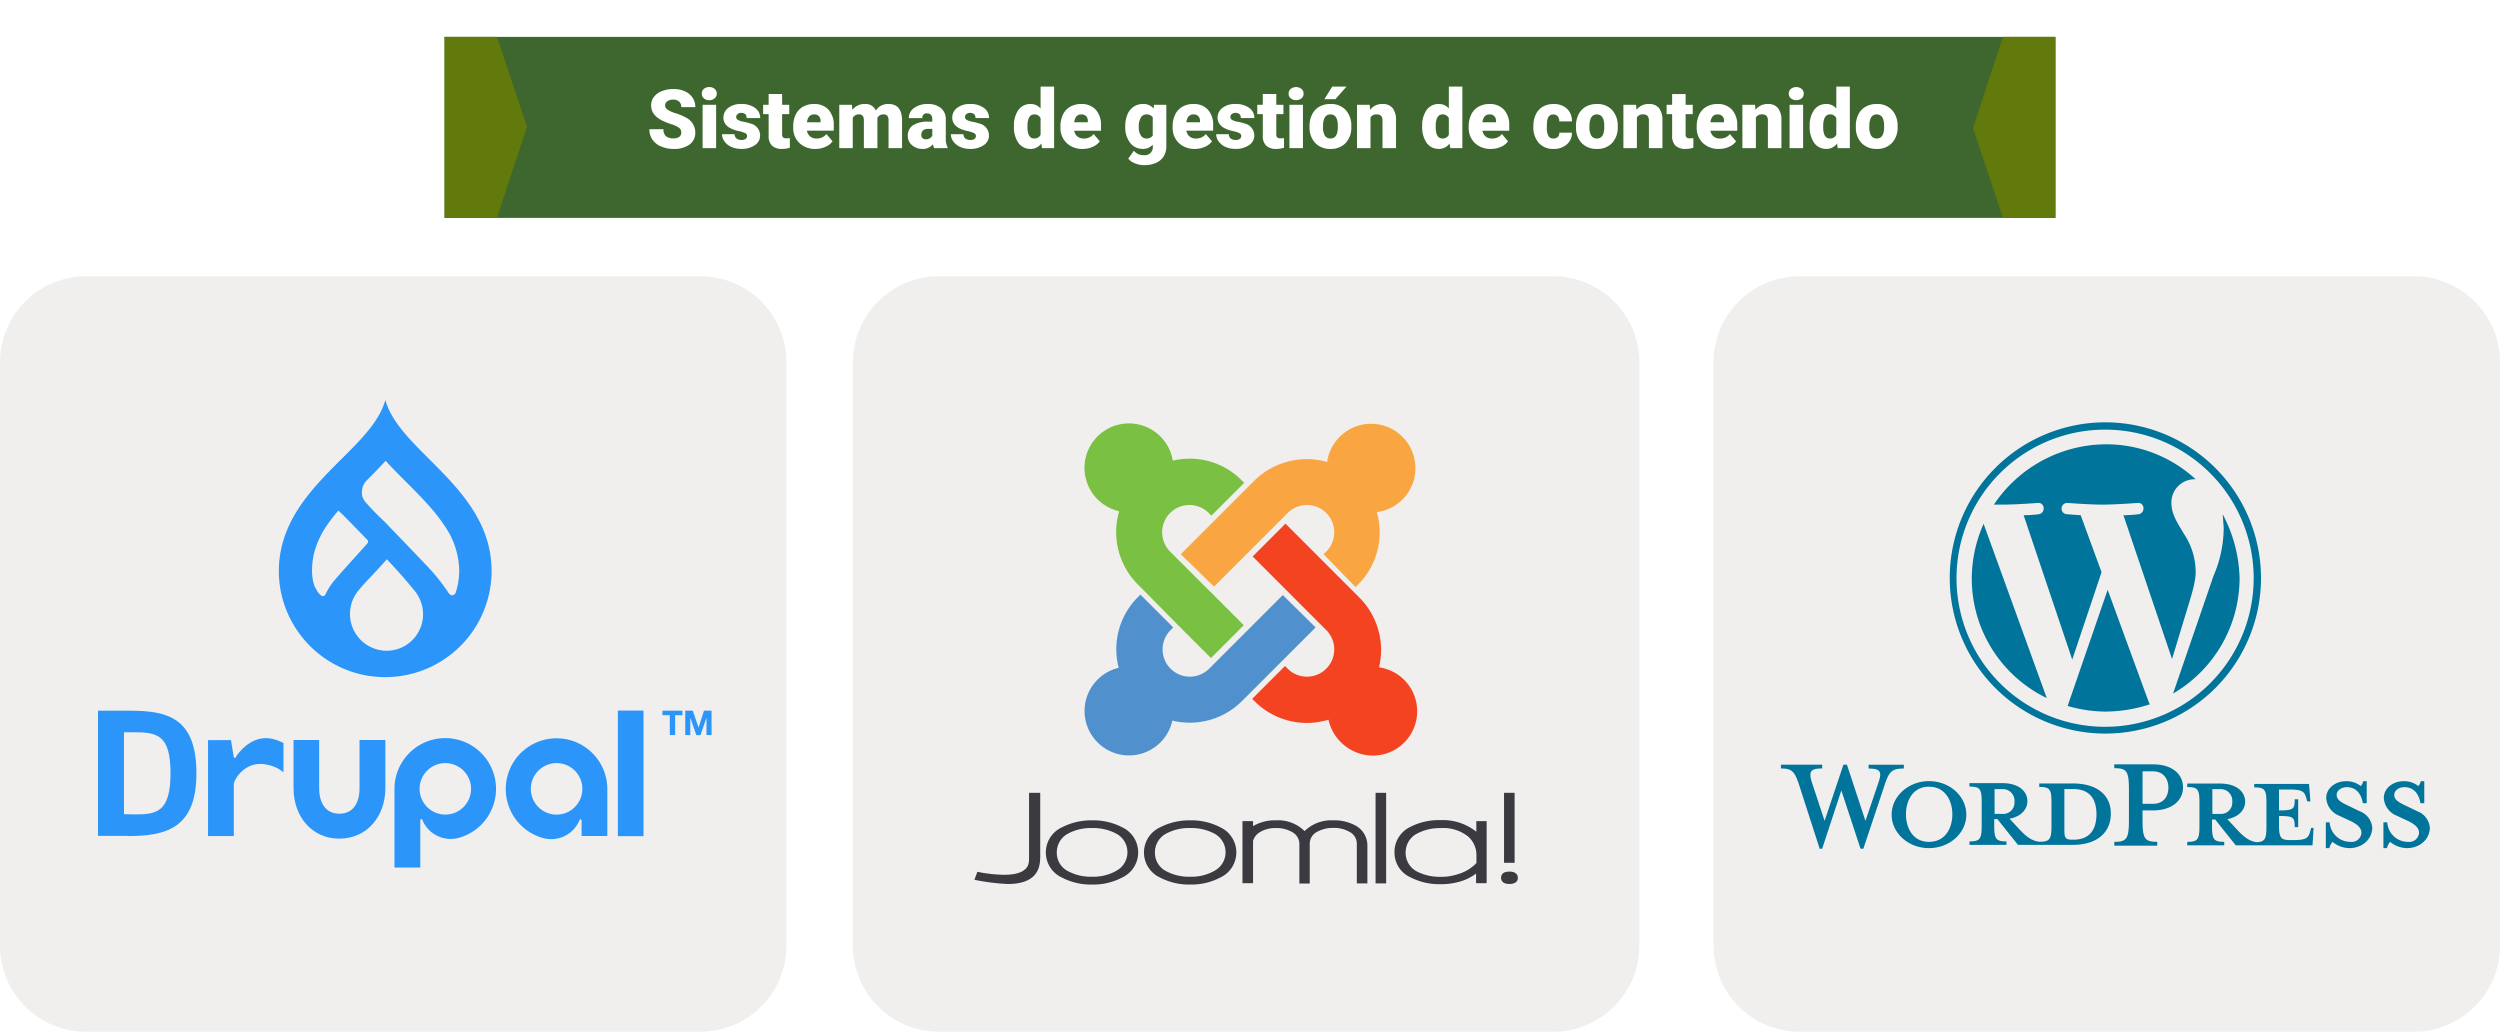 <svg xmlns="http://www.w3.org/2000/svg" xmlns:xlink="http://www.w3.org/1999/xlink" width="610" height="251.74" viewBox="0 0 610 251.74">
  <defs>
    <clipPath id="clip-path">
      <rect id="Rectángulo_276336" data-name="Rectángulo 276336" width="191.894" height="184.332" rx="21" fill="#138af8" opacity="0.25"/>
    </clipPath>
    <filter id="Trazado_484803" x="99.476" y="0" width="411.048" height="62.162" filterUnits="userSpaceOnUse">
      <feOffset dy="3" input="SourceAlpha"/>
      <feGaussianBlur stdDeviation="3" result="blur"/>
      <feFlood flood-opacity="0.161"/>
      <feComposite operator="in" in2="blur"/>
      <feComposite in="SourceGraphic"/>
    </filter>
    <filter id="Trazado_199066" x="99.476" y="0" width="38.103" height="62.162" filterUnits="userSpaceOnUse">
      <feOffset dy="3" input="SourceAlpha"/>
      <feGaussianBlur stdDeviation="3" result="blur-2"/>
      <feFlood flood-opacity="0.161"/>
      <feComposite operator="in" in2="blur-2"/>
      <feComposite in="SourceGraphic"/>
    </filter>
    <filter id="Trazado_199067" x="472.421" y="0" width="38.103" height="62.162" filterUnits="userSpaceOnUse">
      <feOffset dy="3" input="SourceAlpha"/>
      <feGaussianBlur stdDeviation="3" result="blur-3"/>
      <feFlood flood-opacity="0.161"/>
      <feComposite operator="in" in2="blur-3"/>
      <feComposite in="SourceGraphic"/>
    </filter>
  </defs>
  <g id="Grupo_1034304" data-name="Grupo 1034304" transform="translate(-180 -3514.548)">
    <path id="Trazado_634257" data-name="Trazado 634257" d="M21,0H170.894a21,21,0,0,1,21,21V163.332a21,21,0,0,1-21,21H21a21,21,0,0,1-21-21V21A21,21,0,0,1,21,0Z" transform="translate(180 3581.955)" fill="#f1efee"/>
    <path id="Trazado_634258" data-name="Trazado 634258" d="M21,0H170.894a21,21,0,0,1,21,21V163.332a21,21,0,0,1-21,21H21a21,21,0,0,1-21-21V21A21,21,0,0,1,21,0Z" transform="translate(388.106 3581.955)" fill="#f1efee"/>
    <path id="Trazado_634259" data-name="Trazado 634259" d="M21,0H170.894a21,21,0,0,1,21,21V163.332a21,21,0,0,1-21,21H21a21,21,0,0,1-21-21V21A21,21,0,0,1,21,0Z" transform="translate(598.105 3581.955)" fill="#f1efee"/>
    <g id="Livello_1" data-name="Livello 1" transform="translate(203.914 3612.11)">
      <path id="Trazado_628285" data-name="Trazado 628285" d="M84.959,14.447C80.189,9.677,75.63,5.126,74.277,0c-1.362,5.126-5.912,9.677-10.719,14.447C56.394,21.6,48.28,29.716,48.28,41.86a25.961,25.961,0,0,0,51.921,0C100.238,29.716,92.123,21.6,84.959,14.447ZM61.667,44.255a17.188,17.188,0,0,0-2.038,3.262.64.64,0,0,1-.439.375h-.2c-.585-.046-1.27-1.133-1.27-1.133h0a8.389,8.389,0,0,1-.484-.841c-.073-.11-.073-.228-.137-.228-1.471-3.463-.2-8.352-.2-8.352h0a21.5,21.5,0,0,1,3.089-6.671,39.055,39.055,0,0,1,2.824-3.655l1.243,1.179,5.821,5.949a.649.649,0,0,1,0,.914l-6.068,6.735h0Zm12.9,16.969a8.982,8.982,0,0,1-6.643-14.959c1.892-2.257,4.2-4.478,6.716-7.365,2.988,3.18,4.88,5.364,6.835,7.758a4.139,4.139,0,0,1,.411.576,8.909,8.909,0,0,1-7.31,13.99ZM91.456,46.978h0a1.042,1.042,0,0,1-.822.713h-.164A1.489,1.489,0,0,1,89.629,47h0a47.288,47.288,0,0,0-5.263-6.543L81.98,37.949l-7.9-8.224a66.6,66.6,0,0,1-4.724-4.861l-.128-.183a4.651,4.651,0,0,1-.621-1.243,2.142,2.142,0,0,0,0-.238,4.267,4.267,0,0,1,.311-2.376,4.441,4.441,0,0,1,.914-1.27c1.526-1.535,3.061-3.079,4.514-4.679,1.6,1.773,3.308,3.472,5,5.163h0c3.354,3.354,6.817,6.817,9.293,10.572A19.738,19.738,0,0,1,92.3,41.8,17.746,17.746,0,0,1,91.456,46.978Z" transform="translate(-4.163)" fill="#2b95f9"/>
      <path id="Trazado_628286" data-name="Trazado 628286" d="M74.616,90.82h-6.3v11.77c0,3.445-1.48,6.223-4.916,6.223s-4.934-2.741-4.934-6.223V90.829H52.21v11.76c0,6.8,4.368,12.309,11.166,12.309s11.24-5.483,11.24-12.309Z" transform="translate(-4.501 -7.83)" fill="#2b95f9"/>
      <rect id="Rectángulo_328619" data-name="Rectángulo 328619" width="6.259" height="30.648" transform="translate(126.842 75.817)" fill="#2b95f9"/>
      <path id="Trazado_628287" data-name="Trazado 628287" d="M150.72,84.106V83h4.88v1.106h-1.782v4.852h-1.307V84.106Z" transform="translate(-12.995 -7.156)" fill="#2b95f9"/>
      <path id="Trazado_628288" data-name="Trazado 628288" d="M158.647,83l1.4,4.094h.018L161.379,83h1.846v5.958h-1.234V84.736h-.009l-1.462,4.222h-1.014l-1.453-4.185h-.018v4.185H156.81V83Z" transform="translate(-13.52 -7.156)" fill="#2b95f9"/>
      <path id="Trazado_628289" data-name="Trazado 628289" d="M45.124,90.522c-5.391-1.243-8.8,4.112-8.937,4.4-.073.137-.073.219-.311.219a.238.238,0,0,1-.219-.219l-.676-4.1h-5.6v23.4h6.287V101.561c0-1.033,2.787-6,8.224-4.724a8.553,8.553,0,0,1,3.893,1.828V91.537a9.978,9.978,0,0,0-2.623-1" transform="translate(-2.533 -7.788)" fill="#2b95f9"/>
      <path id="Trazado_628290" data-name="Trazado 628290" d="M91.56,96.425a6.278,6.278,0,1,1-6.269,6.269,6.278,6.278,0,0,1,6.269-6.269M85.465,121.91v-8.4h0v-3.162a.25.25,0,0,1,.238-.256c.238-.009.247.137.292.256a7.466,7.466,0,0,0,8.919,4.295A12.391,12.391,0,1,0,79.16,102.712V121.9Z" transform="translate(-6.825 -7.788)" fill="#2b95f9"/>
      <path id="Trazado_628291" data-name="Trazado 628291" d="M127.567,102.725a6.286,6.286,0,1,1,0-.027m-.183,11.514h6.278V102.7A12.391,12.391,0,1,0,117.935,114.7a7.456,7.456,0,0,0,8.909-4.295c.055-.119.1-.256.3-.256s.238.256.238.256" transform="translate(-9.387 -7.792)" fill="#2b95f9"/>
      <path id="Trazado_628292" data-name="Trazado 628292" d="M8.855,88.263H6.333v19.984l2.6.064c5.318,0,8.754-.484,8.754-10.052,0-9.138-3.034-10-8.827-10m-1.7,25.294H0V83H7.676c9.284,0,16.338,1.7,16.338,15.3,0,13.46-7.466,15.3-16.859,15.3" transform="translate(0 -7.156)" fill="#2b95f9"/>
    </g>
    <g id="Grupo_879131" data-name="Grupo 879131" transform="translate(417.755 3707.992)">
      <path id="Trazado_628293" data-name="Trazado 628293" d="M68.2,23.7V38.935c0,1.356.1,2.628-1.12,3.553-1.12.925-3.018,1.217-5.062,1.217a34.614,34.614,0,0,1-6.425-.73l-.73,1.948a51.611,51.611,0,0,0,7.983,1.022c2.823.049,5.306-.585,6.668-2.142,1.12-1.266,1.46-2.725,1.413-5.208V23.7H68.2" transform="translate(-54.865 -23.7)" fill="#3b3a40"/>
      <path id="Trazado_628294" data-name="Trazado 628294" d="M83.413,29.222a15.177,15.177,0,0,0-7.35-1.7,15.463,15.463,0,0,0-7.35,1.7,6.742,6.742,0,0,0,0,12.267,15.312,15.312,0,0,0,7.35,1.7,15.13,15.13,0,0,0,7.3-1.7,6.76,6.76,0,0,0,.049-12.267m-1.605,10.7a11.27,11.27,0,0,1-5.743,1.356,11.721,11.721,0,0,1-5.793-1.314,5,5,0,0,1-2.823-4.624,5.134,5.134,0,0,1,2.823-4.624A11.717,11.717,0,0,1,76.065,29.4a11.986,11.986,0,0,1,5.793,1.314,5.139,5.139,0,0,1-.049,9.2Z" transform="translate(-47.344 -20.801)" fill="#3b3a40"/>
      <path id="Trazado_628295" data-name="Trazado 628295" d="M83.413,29.222a15.177,15.177,0,0,0-7.35-1.7,15.463,15.463,0,0,0-7.35,1.7,6.742,6.742,0,0,0,0,12.267,15.312,15.312,0,0,0,7.35,1.7,15.13,15.13,0,0,0,7.3-1.7,6.76,6.76,0,0,0,.049-12.267m-1.605,10.7a11.27,11.27,0,0,1-5.743,1.356,11.721,11.721,0,0,1-5.793-1.314,5,5,0,0,1-2.823-4.624,5.134,5.134,0,0,1,2.823-4.624A11.717,11.717,0,0,1,76.065,29.4a11.986,11.986,0,0,1,5.793,1.314,5.139,5.139,0,0,1-.049,9.2Z" transform="translate(-23.397 -20.801)" fill="#3b3a40"/>
      <path id="Trazado_628296" data-name="Trazado 628296" d="M119.7,31.731a10.829,10.829,0,0,0-5.6-1.314,9.32,9.32,0,0,0-6.912,2.628,9.059,9.059,0,0,0-6.863-2.628,10.487,10.487,0,0,0-5.7,1.413V30.613h-2.58V45.75h2.58V35.431a3.739,3.739,0,0,1,1.46-2,7.148,7.148,0,0,1,4.138-1.12,7.344,7.344,0,0,1,3.852.925,3.294,3.294,0,0,1,1.85,3.066v9.541h2.531V36.258a3.3,3.3,0,0,1,1.85-3.066,8.065,8.065,0,0,1,3.894-.925,7.5,7.5,0,0,1,3.894.925,3.294,3.294,0,0,1,1.85,3.066V45.8h2.58V36.6a5.526,5.526,0,0,0-2.823-4.868M124.52,23.7V45.8h2.58V23.7h-2.58m31.346,0V40.785h2.58V23.7h-2.58M149.1,30.611v2.58a13.1,13.1,0,0,0-8.713-2.823,15.234,15.234,0,0,0-7.4,1.655,6.751,6.751,0,0,0-3.852,6.182,6.609,6.609,0,0,0,3.942,6.133,15.236,15.236,0,0,0,7.4,1.655,15.958,15.958,0,0,0,4.088-.487,12.324,12.324,0,0,0,4.478-2.093V45.75h2.58V30.611h-2.531m-17.231,7.642a5.134,5.134,0,0,1,2.823-4.624,11.912,11.912,0,0,1,5.841-1.314,9.623,9.623,0,0,1,6.563,2.045,6.019,6.019,0,0,1,2.045,4.673v1.8a10.229,10.229,0,0,1-4.721,2.782,12.777,12.777,0,0,1-3.894.585,12.344,12.344,0,0,1-5.841-1.266,5.117,5.117,0,0,1-2.823-4.673Zm25.327,4.673c-1.8,0-2.044.925-2.044,1.509s.285,1.509,2.044,1.509c1.8,0,2.045-.974,2.045-1.509S158.947,42.926,157.188,42.926Z" transform="translate(-26.635 -23.7)" fill="#3b3a40"/>
    </g>
    <path id="Trazado_628297" data-name="Trazado 628297" d="M36.074,56.006l-1.515-1.515a18.1,18.1,0,0,1-4.545-17.856A10.847,10.847,0,1,1,43.108,24.3,17.8,17.8,0,0,1,59.881,29.06l.649.649-8.008,8.008-.649-.649a6.657,6.657,0,1,0-9.415,9.415L60.423,64.447l-8.008,8.008-8.441-8.441Z" transform="translate(423.058 3602.651)" fill="#7ac143"/>
    <path id="Trazado_628298" data-name="Trazado 628298" d="M30.373,47.065,48.337,29.1a18.157,18.157,0,0,1,17.748-4.545,10.82,10.82,0,1,1,12.12,12.229A17.965,17.965,0,0,1,73.66,54.424l-.649.649-7.792-8.008.649-.649A6.657,6.657,0,0,0,56.454,37L38.49,54.965Z" transform="translate(437.74 3602.719)" fill="#f9a541"/>
    <path id="Trazado_628299" data-name="Trazado 628299" d="M55.516,72.206a18,18,0,0,1-17.964-4.437L36.9,67.12l8.008-8.008.649.649a6.657,6.657,0,0,0,9.415-9.415L37.011,32.382l8.008-8.008L63.091,42.446a18.127,18.127,0,0,1,4.762,16.99,10.821,10.821,0,0,1-1.515,21.535A11.17,11.17,0,0,1,55.516,72.206Z" transform="translate(448.634 3617.943)" fill="#f44321"/>
    <path id="Trazado_628300" data-name="Trazado 628300" d="M77.954,38.871,59.99,56.835A18,18,0,0,1,43,61.6,10.84,10.84,0,1,1,29.905,48.719a17.936,17.936,0,0,1,4.653-17.207l.649-.649,8.008,8.008-.649.649a6.657,6.657,0,0,0,9.415,9.415L69.946,30.971Z" transform="translate(423.058 3628.769)" fill="#5091cd"/>
    <g id="Grupo_879135" data-name="Grupo 879135" transform="translate(614.554 3701.05)">
      <path id="Trazado_628301" data-name="Trazado 628301" d="M86.457,42.929H78.283v.849c2.555,0,2.98.531,2.98,3.747v5.791c0,3.238-.425,3.832-2.98,3.832-1.959-.255-3.321-1.362-5.11-3.321l-2.128-2.3c2.81-.531,4.344-2.3,4.344-4.257,0-2.47-2.128-4.429-6.131-4.429h-8v.849c2.555,0,2.98.531,2.98,3.747V53.23c0,3.238-.425,3.832-2.98,3.832v.849H70.28v-.849c-2.555,0-2.98-.6-2.98-3.832V51.613h.766l5.025,6.3H86.376c6.557,0,9.367-3.491,9.367-7.578.085-4-2.725-7.408-9.282-7.408ZM67.384,50.338V44.309h1.875a2.832,2.832,0,0,1,2.98,3.066,2.768,2.768,0,0,1-2.98,2.979Zm19.245,6.3h-.341c-1.617,0-1.875-.425-1.875-2.47V44.294h2.212c4.768,0,5.619,3.491,5.619,6.131,0,2.81-.938,6.216-5.619,6.216ZM35.876,52.059l3.149-9.282c.938-2.725.531-3.491-2.385-3.491v-.938h8.6v.938c-2.895,0-3.574.681-4.683,4l-5.2,15.565h-.681l-4.683-14.22L25.31,58.853h-.6L19.689,43.271c-1.108-3.321-1.769-4-4.429-4v-.938H25.31v.938c-2.725,0-3.406.6-2.47,3.491l3.066,9.282,4.6-13.712h.849Zm15.5,6.644c-5.025,0-9.112-3.662-9.112-8.174,0-4.429,4.069-8.174,9.112-8.174s9.112,3.662,9.112,8.174S56.414,58.7,51.372,58.7Zm0-14.986c-4.172,0-5.619,3.747-5.619,6.727s1.447,6.727,5.619,6.727c4.257,0,5.706-3.747,5.706-6.727C57.078,47.549,55.63,43.717,51.372,43.717Zm55.693,13.452v.938H96.59v-.938c3.066,0,3.574-.766,3.574-5.365V44.479c0-4.6-.531-5.28-3.574-5.28v-.938h9.452c4.683,0,7.325,2.385,7.325,5.619,0,3.149-2.64,5.619-7.325,5.619h-2.555v2.385c0,4.512.531,5.28,3.574,5.28Zm-1.023-17.2h-2.555v7.919h2.555c2.555,0,3.747-1.769,3.747-3.917S108.6,39.968,106.041,39.968Zm38.576,13.878-.255.849c-.425,1.532-.938,2.044-4.172,2.044h-.6c-2.385,0-2.81-.531-2.81-3.747V50.863c3.574,0,3.832.341,3.832,2.725h.849V46.776h-.849c0,2.385-.255,2.725-3.832,2.725V44.4h2.47c3.238,0,3.747.531,4.172,2.044l.255.849h.766l-.341-4.257H130.737v.849c2.555,0,2.98.531,2.98,3.747v5.791c0,2.98-.341,3.747-2.385,3.832-1.875-.255-3.238-1.362-5.025-3.321l-2.128-2.3c2.81-.531,4.344-2.3,4.344-4.257,0-2.47-2.128-4.429-6.131-4.429h-8V43.8c2.555,0,2.98.531,2.98,3.747v5.791c0,3.238-.425,3.832-2.98,3.832v.849h9.027v-.849c-2.555,0-2.979-.6-2.979-3.832V51.718h.766l5.025,6.3h18.733l.255-4.257h-.6Zm-24.1-3.491V44.309H122.4a2.832,2.832,0,0,1,2.98,3.066,2.768,2.768,0,0,1-2.98,2.979Z" transform="translate(-15.26 -38.262)" fill="#00749a"/>
      <path id="Trazado_628302" data-name="Trazado 628302" d="M96.09,56.914a6.665,6.665,0,0,1-4.069-1.532,4.279,4.279,0,0,0-.766,1.532H90.4v-6.3h.938a5.044,5.044,0,0,0,5.11,4.768,2.369,2.369,0,0,0,2.64-2.212c0-1.193-1.023-2.128-2.895-2.98L93.643,49a4.965,4.965,0,0,1-3.149-4.344c0-2.212,2.044-4.069,4.853-4.069a5.446,5.446,0,0,1,3.574,1.193,2.6,2.6,0,0,0,.6-1.193h.849v5.365h-.938c-.341-2.128-1.532-3.917-3.917-3.917-1.277,0-2.47.766-2.47,1.875,0,1.193.938,1.787,3.149,2.81l2.47,1.193a4.689,4.689,0,0,1,3.066,4.069c-.085,2.895-2.555,4.936-5.619,4.936Z" transform="translate(42.55 -36.473)" fill="#00749a"/>
      <path id="Trazado_628303" data-name="Trazado 628303" d="M96.09,56.914a6.665,6.665,0,0,1-4.069-1.532,4.279,4.279,0,0,0-.766,1.532H90.4v-6.3h.938a5.044,5.044,0,0,0,5.11,4.768,2.369,2.369,0,0,0,2.64-2.212c0-1.193-1.023-2.128-2.895-2.98L93.643,49a4.965,4.965,0,0,1-3.149-4.344c0-2.212,2.044-4.069,4.853-4.069a5.446,5.446,0,0,1,3.574,1.193,2.6,2.6,0,0,0,.6-1.193h.849v5.365h-.938c-.341-2.128-1.532-3.917-3.917-3.917-1.277,0-2.47.766-2.47,1.875,0,1.193.938,1.787,3.149,2.81l2.47,1.193a4.689,4.689,0,0,1,3.066,4.069c-.085,2.895-2.555,4.936-5.619,4.936Z" transform="translate(56.601 -36.473)" fill="#00749a"/>
    </g>
    <path id="Trazado_628304" data-name="Trazado 628304" d="M50,42.091A32.4,32.4,0,0,0,68.3,71.4L52.887,28.884A33.012,33.012,0,0,0,50,42.093Zm54.624-1.655a16.793,16.793,0,0,0-2.753-8.945c-1.651-2.753-3.163-4.954-3.163-7.7a5.672,5.672,0,0,1,5.5-5.782h.413A32.123,32.123,0,0,0,82.629,9.48,33.118,33.118,0,0,0,55.388,24.2h2.063c3.439,0,8.668-.413,8.668-.413,1.789-.138,1.927,2.476.247,2.753a30.756,30.756,0,0,1-3.714.247l11.86,35.222,7.153-21.324-5.09-13.9-3.439-.247a1.381,1.381,0,0,1,.138-2.753s5.367.413,8.529.413c3.439,0,8.668-.413,8.668-.413,1.789-.138,1.927,2.476.247,2.753a30.756,30.756,0,0,1-3.714.247l11.86,35.086,3.3-10.872c1.376-4.541,2.476-7.7,2.476-10.6ZM83.155,44.982,73.388,73.323A33.956,33.956,0,0,0,82.6,74.7,35.262,35.262,0,0,0,93.476,72.91c-.138-.138-.138-.247-.247-.413Zm28.069-18.433.247,3.3A29.756,29.756,0,0,1,109,41.545L99.112,70.3a32.664,32.664,0,0,0,16.234-28.205,34.862,34.862,0,0,0-4.126-15.547ZM82.6,4.116a37.974,37.974,0,1,0,37.972,37.975A38.049,38.049,0,0,0,82.6,4.116Zm0,74.294a36.253,36.253,0,1,1,36.184-36.322A36.256,36.256,0,0,1,82.6,78.41Z" transform="translate(611.113 3613.477)" fill="#00749a"/>
    <g id="Grupo_726876" data-name="Grupo 726876" transform="translate(288.476 3520.548)">
      <g transform="matrix(1, 0, 0, 1, -108.48, -6)" filter="url(#Trazado_484803)">
        <path id="Trazado_484803-2" data-name="Trazado 484803" d="M0,0H393.048V44.162H0Z" transform="translate(108.48 6)" fill="#3d672f"/>
      </g>
      <g transform="matrix(1, 0, 0, 1, -108.48, -6)" filter="url(#Trazado_199066)">
        <path id="Trazado_199066-2" data-name="Trazado 199066" d="M0,0H12.793L20.1,21.91l-7.31,22.252H0Z" transform="translate(108.48 6)" fill="#617a0b"/>
      </g>
      <g transform="matrix(1, 0, 0, 1, -108.48, -6)" filter="url(#Trazado_199067)">
        <path id="Trazado_199067-2" data-name="Trazado 199067" d="M0,0H12.793L20.1,21.91l-7.31,22.252H0Z" transform="translate(501.52 50.16) rotate(180)" fill="#617a0b"/>
      </g>
    </g>
    <path id="Trazado_634260" data-name="Trazado 634260" d="M8.408,15.221a1.408,1.408,0,0,0-.532-1.172,6.615,6.615,0,0,0-1.87-.869,17.942,17.942,0,0,1-2.187-.869Q1.055,10.953,1.055,8.58A3.345,3.345,0,0,1,1.743,6.5,4.453,4.453,0,0,1,3.691,5.089a7.582,7.582,0,0,1,2.832-.5,6.632,6.632,0,0,1,2.749.547,4.352,4.352,0,0,1,1.89,1.558A4.068,4.068,0,0,1,11.836,9H8.418a1.719,1.719,0,0,0-.532-1.348,2.075,2.075,0,0,0-1.44-.479A2.339,2.339,0,0,0,5,7.579,1.193,1.193,0,0,0,5.049,9.6a7.389,7.389,0,0,0,2.061.918,12.623,12.623,0,0,1,2.422,1.021,4.07,4.07,0,0,1,2.3,3.662,3.472,3.472,0,0,1-1.406,2.93A6.255,6.255,0,0,1,6.572,19.2a7.653,7.653,0,0,1-3.13-.62,4.719,4.719,0,0,1-2.109-1.7,4.428,4.428,0,0,1-.708-2.485H4.063a2.181,2.181,0,0,0,.591,1.685,2.793,2.793,0,0,0,1.919.542,2.206,2.206,0,0,0,1.343-.366A1.209,1.209,0,0,0,8.408,15.221ZM16.914,19h-3.3V8.434h3.3Zm-3.5-13.291a1.469,1.469,0,0,1,.508-1.152,1.916,1.916,0,0,1,1.318-.449,1.916,1.916,0,0,1,1.318.449,1.469,1.469,0,0,1,.508,1.152,1.469,1.469,0,0,1-.508,1.152,1.916,1.916,0,0,1-1.318.449,1.916,1.916,0,0,1-1.318-.449A1.469,1.469,0,0,1,13.418,5.709ZM24.473,16.031a.76.76,0,0,0-.439-.674,6.685,6.685,0,0,0-1.67-.527,7.615,7.615,0,0,1-2.031-.718,3.4,3.4,0,0,1-1.221-1.079,2.577,2.577,0,0,1-.42-1.455,2.92,2.92,0,0,1,1.2-2.4,4.948,4.948,0,0,1,3.145-.942,5.482,5.482,0,0,1,3.359.947,2.962,2.962,0,0,1,1.27,2.49h-3.3q0-1.27-1.338-1.27a1.326,1.326,0,0,0-.869.288.892.892,0,0,0-.352.718.819.819,0,0,0,.43.713,4.06,4.06,0,0,0,1.372.449,11.857,11.857,0,0,1,1.655.42,3.007,3.007,0,0,1,2.383,2.939,2.767,2.767,0,0,1-1.284,2.354,5.631,5.631,0,0,1-3.325.908,5.747,5.747,0,0,1-2.422-.488,4.05,4.05,0,0,1-1.66-1.328,3.007,3.007,0,0,1-.6-1.768h3.076a1.272,1.272,0,0,0,.488,1.069,2.009,2.009,0,0,0,1.2.337,1.58,1.58,0,0,0,1.011-.273A.875.875,0,0,0,24.473,16.031ZM33.018,5.807V8.434h1.738v2.285H33.018v4.834a1.234,1.234,0,0,0,.215.83,1.152,1.152,0,0,0,.85.234,4.828,4.828,0,0,0,.82-.059v2.354a6.074,6.074,0,0,1-1.855.283,3.448,3.448,0,0,1-2.51-.8,3.282,3.282,0,0,1-.811-2.432V10.719H28.379V8.434h1.348V5.807ZM41.162,19.2a5.432,5.432,0,0,1-3.936-1.45,5.008,5.008,0,0,1-1.5-3.774V13.7a6.489,6.489,0,0,1,.6-2.861,4.395,4.395,0,0,1,1.753-1.919,5.292,5.292,0,0,1,2.734-.679A4.574,4.574,0,0,1,44.326,9.62a5.43,5.43,0,0,1,1.289,3.853v1.279H39.072a2.372,2.372,0,0,0,.771,1.4,2.3,2.3,0,0,0,1.543.508,2.958,2.958,0,0,0,2.441-1.094l1.5,1.777a4.2,4.2,0,0,1-1.743,1.353A5.891,5.891,0,0,1,41.162,19.2Zm-.371-8.418q-1.445,0-1.719,1.914h3.32v-.254a1.63,1.63,0,0,0-.4-1.226A1.593,1.593,0,0,0,40.791,10.777Zm9.258-2.344.107,1.24a3.633,3.633,0,0,1,3.018-1.436A2.675,2.675,0,0,1,55.879,9.83a3.516,3.516,0,0,1,3.105-1.592q3.213,0,3.3,3.887V19h-3.3V12.33a2.014,2.014,0,0,0-.273-1.182,1.164,1.164,0,0,0-1-.371,1.559,1.559,0,0,0-1.455.869l.01.137V19h-3.3V12.35a2.117,2.117,0,0,0-.264-1.2,1.161,1.161,0,0,0-1.006-.371,1.578,1.578,0,0,0-1.445.869V19H46.963V8.434ZM70.117,19a3.716,3.716,0,0,1-.312-.947A3.06,3.06,0,0,1,67.266,19.2a3.749,3.749,0,0,1-2.539-.9,2.875,2.875,0,0,1-1.045-2.271,2.955,2.955,0,0,1,1.27-2.6,6.468,6.468,0,0,1,3.691-.879h1.016v-.559q0-1.462-1.26-1.462a1.03,1.03,0,0,0-1.172,1.158H63.936a2.95,2.95,0,0,1,1.3-2.487,5.479,5.479,0,0,1,3.325-.956,4.8,4.8,0,0,1,3.193.986,3.429,3.429,0,0,1,1.2,2.705v4.678a4.79,4.79,0,0,0,.449,2.227V19Zm-2.061-2.148a1.836,1.836,0,0,0,1.021-.264,1.653,1.653,0,0,0,.581-.6V14.3H68.7q-1.719,0-1.719,1.543a.942.942,0,0,0,.3.728A1.1,1.1,0,0,0,68.057,16.852Zm12.256-.82a.76.76,0,0,0-.439-.674,6.685,6.685,0,0,0-1.67-.527,7.615,7.615,0,0,1-2.031-.718,3.4,3.4,0,0,1-1.221-1.079,2.577,2.577,0,0,1-.42-1.455,2.92,2.92,0,0,1,1.2-2.4,4.948,4.948,0,0,1,3.145-.942,5.482,5.482,0,0,1,3.359.947,2.962,2.962,0,0,1,1.27,2.49h-3.3q0-1.27-1.338-1.27a1.326,1.326,0,0,0-.869.288.892.892,0,0,0-.352.718.819.819,0,0,0,.43.713,4.06,4.06,0,0,0,1.372.449,11.857,11.857,0,0,1,1.655.42,3.007,3.007,0,0,1,2.383,2.939A2.767,2.767,0,0,1,82.2,18.287a5.631,5.631,0,0,1-3.325.908,5.747,5.747,0,0,1-2.422-.488,4.05,4.05,0,0,1-1.66-1.328,3.007,3.007,0,0,1-.6-1.768h3.076a1.272,1.272,0,0,0,.488,1.069,2.009,2.009,0,0,0,1.2.337,1.58,1.58,0,0,0,1.011-.273A.875.875,0,0,0,80.313,16.031Zm9.277-2.393a6.455,6.455,0,0,1,1.084-3.955A3.568,3.568,0,0,1,93.7,8.238a3.035,3.035,0,0,1,2.383,1.113V4h3.3V19H96.426l-.166-1.133A3.116,3.116,0,0,1,93.682,19.2a3.562,3.562,0,0,1-2.988-1.445A6.659,6.659,0,0,1,89.59,13.639Zm3.291.205q0,2.813,1.641,2.813a1.62,1.62,0,0,0,1.563-.918V11.715a1.576,1.576,0,0,0-1.543-.937q-1.523,0-1.65,2.461ZM106.367,19.2a5.432,5.432,0,0,1-3.936-1.45,5.008,5.008,0,0,1-1.5-3.774V13.7a6.489,6.489,0,0,1,.6-2.861,4.395,4.395,0,0,1,1.753-1.919,5.292,5.292,0,0,1,2.734-.679,4.574,4.574,0,0,1,3.516,1.382,5.43,5.43,0,0,1,1.289,3.853v1.279h-6.543a2.372,2.372,0,0,0,.771,1.4,2.3,2.3,0,0,0,1.543.508,2.958,2.958,0,0,0,2.441-1.094l1.5,1.777a4.2,4.2,0,0,1-1.743,1.353A5.891,5.891,0,0,1,106.367,19.2ZM106,10.777q-1.445,0-1.719,1.914h3.32v-.254a1.63,1.63,0,0,0-.4-1.226A1.593,1.593,0,0,0,106,10.777Zm10.742,2.861a7.134,7.134,0,0,1,.527-2.832,4.245,4.245,0,0,1,1.514-1.9,3.99,3.99,0,0,1,2.295-.669,3.173,3.173,0,0,1,2.578,1.113l.117-.918h2.988V18.6a4.455,4.455,0,0,1-.649,2.427,4.167,4.167,0,0,1-1.88,1.582,6.91,6.91,0,0,1-2.852.552,5.961,5.961,0,0,1-2.251-.439,4.063,4.063,0,0,1-1.665-1.143l1.377-1.934a3.018,3.018,0,0,0,2.422,1.084,1.96,1.96,0,0,0,2.188-2.246V18.15a3.09,3.09,0,0,1-2.393,1.045,3.819,3.819,0,0,1-3.125-1.479,6.13,6.13,0,0,1-1.191-3.96Zm3.3.205a3.759,3.759,0,0,0,.488,2.056,1.541,1.541,0,0,0,1.367.757,1.748,1.748,0,0,0,1.553-.713V11.5a1.7,1.7,0,0,0-1.533-.723,1.551,1.551,0,0,0-1.377.786A4.287,4.287,0,0,0,120.039,13.844Zm13.7,5.352a5.432,5.432,0,0,1-3.936-1.45,5.008,5.008,0,0,1-1.5-3.774V13.7a6.489,6.489,0,0,1,.6-2.861,4.395,4.395,0,0,1,1.753-1.919,5.292,5.292,0,0,1,2.734-.679A4.574,4.574,0,0,1,136.9,9.62a5.43,5.43,0,0,1,1.289,3.853v1.279H131.65a2.372,2.372,0,0,0,.771,1.4,2.3,2.3,0,0,0,1.543.508,2.958,2.958,0,0,0,2.441-1.094l1.5,1.777a4.2,4.2,0,0,1-1.743,1.353A5.891,5.891,0,0,1,133.74,19.2Zm-.371-8.418q-1.445,0-1.719,1.914h3.32v-.254a1.63,1.63,0,0,0-.4-1.226A1.593,1.593,0,0,0,133.369,10.777Zm11.68,5.254a.76.76,0,0,0-.439-.674,6.685,6.685,0,0,0-1.67-.527,7.615,7.615,0,0,1-2.031-.718,3.4,3.4,0,0,1-1.221-1.079,2.577,2.577,0,0,1-.42-1.455,2.92,2.92,0,0,1,1.2-2.4,4.948,4.948,0,0,1,3.145-.942,5.482,5.482,0,0,1,3.359.947,2.962,2.962,0,0,1,1.27,2.49h-3.3q0-1.27-1.338-1.27a1.326,1.326,0,0,0-.869.288.892.892,0,0,0-.352.718.819.819,0,0,0,.43.713,4.06,4.06,0,0,0,1.372.449,11.857,11.857,0,0,1,1.655.42,3.007,3.007,0,0,1,2.383,2.939,2.767,2.767,0,0,1-1.284,2.354,5.632,5.632,0,0,1-3.325.908,5.747,5.747,0,0,1-2.422-.488,4.05,4.05,0,0,1-1.66-1.328,3.007,3.007,0,0,1-.6-1.768h3.076a1.272,1.272,0,0,0,.488,1.069,2.009,2.009,0,0,0,1.2.337,1.58,1.58,0,0,0,1.011-.273A.875.875,0,0,0,145.049,16.031Zm8.545-10.225V8.434h1.738v2.285h-1.738v4.834a1.234,1.234,0,0,0,.215.83,1.152,1.152,0,0,0,.85.234,4.828,4.828,0,0,0,.82-.059v2.354a6.074,6.074,0,0,1-1.855.283,3.448,3.448,0,0,1-2.51-.8,3.282,3.282,0,0,1-.811-2.432V10.719h-1.348V8.434H150.3V5.807ZM160.1,19h-3.3V8.434h3.3ZM156.6,5.709a1.469,1.469,0,0,1,.508-1.152,2.159,2.159,0,0,1,2.637,0,1.469,1.469,0,0,1,.508,1.152,1.469,1.469,0,0,1-.508,1.152,2.159,2.159,0,0,1-2.637,0A1.469,1.469,0,0,1,156.6,5.709Zm5.107,7.91a6.236,6.236,0,0,1,.615-2.817,4.4,4.4,0,0,1,1.768-1.9,5.323,5.323,0,0,1,2.705-.664,4.858,4.858,0,0,1,3.74,1.47,5.64,5.64,0,0,1,1.367,4v.117a5.472,5.472,0,0,1-1.372,3.921,4.871,4.871,0,0,1-3.716,1.45,4.927,4.927,0,0,1-3.623-1.353,5.29,5.29,0,0,1-1.475-3.667Zm3.291.205a3.932,3.932,0,0,0,.459,2.148,1.529,1.529,0,0,0,1.357.684q1.758,0,1.8-2.705v-.332q0-2.842-1.816-2.842-1.65,0-1.787,2.451ZM167.246,4h3.477l-2.715,3.066-2.686,0Zm9.131,4.434.107,1.24A3.583,3.583,0,0,1,179.5,8.238a3.015,3.015,0,0,1,2.466.986,4.7,4.7,0,0,1,.845,2.969V19h-3.3V12.33a1.783,1.783,0,0,0-.322-1.177,1.491,1.491,0,0,0-1.172-.376,1.569,1.569,0,0,0-1.436.762V19h-3.291V8.434ZM189.2,13.639a6.455,6.455,0,0,1,1.084-3.955,3.568,3.568,0,0,1,3.027-1.445,3.035,3.035,0,0,1,2.383,1.113V4h3.3V19h-2.959l-.166-1.133a3.116,3.116,0,0,1-2.578,1.328A3.562,3.562,0,0,1,190.3,17.75,6.659,6.659,0,0,1,189.2,13.639Zm3.291.205q0,2.813,1.641,2.813a1.62,1.62,0,0,0,1.563-.918V11.715a1.576,1.576,0,0,0-1.543-.937q-1.523,0-1.65,2.461ZM205.977,19.2a5.432,5.432,0,0,1-3.936-1.45,5.008,5.008,0,0,1-1.5-3.774V13.7a6.489,6.489,0,0,1,.6-2.861,4.395,4.395,0,0,1,1.753-1.919,5.292,5.292,0,0,1,2.734-.679,4.574,4.574,0,0,1,3.516,1.382,5.43,5.43,0,0,1,1.289,3.853v1.279h-6.543a2.372,2.372,0,0,0,.771,1.4,2.3,2.3,0,0,0,1.543.508,2.958,2.958,0,0,0,2.441-1.094l1.5,1.777a4.2,4.2,0,0,1-1.743,1.353A5.891,5.891,0,0,1,205.977,19.2Zm-.371-8.418q-1.445,0-1.719,1.914h3.32v-.254a1.63,1.63,0,0,0-.4-1.226A1.593,1.593,0,0,0,205.605,10.777Zm15.6,5.879a1.464,1.464,0,0,0,1.074-.376,1.379,1.379,0,0,0,.371-1.05h3.086a3.653,3.653,0,0,1-1.245,2.852,4.631,4.631,0,0,1-3.208,1.113,4.689,4.689,0,0,1-3.633-1.445,5.7,5.7,0,0,1-1.328-4v-.137a6.436,6.436,0,0,1,.591-2.827,4.3,4.3,0,0,1,1.7-1.885,5.081,5.081,0,0,1,2.637-.659,4.573,4.573,0,0,1,3.271,1.143,4.053,4.053,0,0,1,1.211,3.1h-3.086a1.807,1.807,0,0,0-.4-1.26,1.382,1.382,0,0,0-1.074-.439q-1.279,0-1.494,1.631a11.507,11.507,0,0,0-.068,1.426,4.52,4.52,0,0,0,.381,2.207A1.319,1.319,0,0,0,221.2,16.656Zm5.508-3.037a6.236,6.236,0,0,1,.615-2.817,4.4,4.4,0,0,1,1.768-1.9,5.323,5.323,0,0,1,2.705-.664,4.858,4.858,0,0,1,3.74,1.47,5.64,5.64,0,0,1,1.367,4v.117a5.472,5.472,0,0,1-1.372,3.921,4.871,4.871,0,0,1-3.716,1.45,4.927,4.927,0,0,1-3.623-1.353,5.29,5.29,0,0,1-1.475-3.667Zm3.291.205a3.932,3.932,0,0,0,.459,2.148,1.529,1.529,0,0,0,1.357.684q1.758,0,1.8-2.705v-.332q0-2.842-1.816-2.842-1.65,0-1.787,2.451Zm11.377-5.391.107,1.24A3.583,3.583,0,0,1,244.5,8.238a3.015,3.015,0,0,1,2.466.986,4.7,4.7,0,0,1,.845,2.969V19h-3.3V12.33a1.783,1.783,0,0,0-.322-1.177,1.491,1.491,0,0,0-1.172-.376,1.569,1.569,0,0,0-1.436.762V19h-3.291V8.434Zm12.09-2.627V8.434h1.738v2.285h-1.738v4.834a1.234,1.234,0,0,0,.215.83,1.152,1.152,0,0,0,.85.234,4.828,4.828,0,0,0,.82-.059v2.354a6.074,6.074,0,0,1-1.855.283,3.448,3.448,0,0,1-2.51-.8,3.282,3.282,0,0,1-.811-2.432V10.719h-1.348V8.434h1.348V5.807ZM261.611,19.2a5.432,5.432,0,0,1-3.936-1.45,5.008,5.008,0,0,1-1.5-3.774V13.7a6.489,6.489,0,0,1,.6-2.861,4.395,4.395,0,0,1,1.753-1.919,5.292,5.292,0,0,1,2.734-.679,4.574,4.574,0,0,1,3.516,1.382,5.43,5.43,0,0,1,1.289,3.853v1.279h-6.543a2.372,2.372,0,0,0,.771,1.4,2.3,2.3,0,0,0,1.543.508,2.958,2.958,0,0,0,2.441-1.094l1.5,1.777a4.2,4.2,0,0,1-1.743,1.353A5.891,5.891,0,0,1,261.611,19.2Zm-.371-8.418q-1.445,0-1.719,1.914h3.32v-.254a1.63,1.63,0,0,0-.4-1.226A1.593,1.593,0,0,0,261.24,10.777Zm9.17-2.344.107,1.24a3.583,3.583,0,0,1,3.018-1.436A3.015,3.015,0,0,1,276,9.225a4.7,4.7,0,0,1,.845,2.969V19h-3.3V12.33a1.783,1.783,0,0,0-.322-1.177,1.491,1.491,0,0,0-1.172-.376,1.569,1.569,0,0,0-1.436.762V19h-3.291V8.434ZM282.139,19h-3.3V8.434h3.3Zm-3.5-13.291a1.469,1.469,0,0,1,.508-1.152,2.159,2.159,0,0,1,2.637,0,1.469,1.469,0,0,1,.508,1.152,1.469,1.469,0,0,1-.508,1.152,2.159,2.159,0,0,1-2.637,0A1.469,1.469,0,0,1,278.643,5.709Zm5.107,7.93a6.455,6.455,0,0,1,1.084-3.955,3.568,3.568,0,0,1,3.027-1.445,3.035,3.035,0,0,1,2.383,1.113V4h3.3V19h-2.959l-.166-1.133a3.116,3.116,0,0,1-2.578,1.328,3.562,3.562,0,0,1-2.988-1.445A6.659,6.659,0,0,1,283.75,13.639Zm3.291.205q0,2.813,1.641,2.813a1.62,1.62,0,0,0,1.563-.918V11.715a1.576,1.576,0,0,0-1.543-.937q-1.523,0-1.65,2.461ZM295,13.619a6.236,6.236,0,0,1,.615-2.817,4.4,4.4,0,0,1,1.768-1.9,5.323,5.323,0,0,1,2.705-.664,4.859,4.859,0,0,1,3.74,1.47,5.64,5.64,0,0,1,1.367,4v.117a5.472,5.472,0,0,1-1.372,3.921,4.871,4.871,0,0,1-3.716,1.45,4.927,4.927,0,0,1-3.623-1.353,5.29,5.29,0,0,1-1.475-3.667Zm3.291.205a3.931,3.931,0,0,0,.459,2.148,1.529,1.529,0,0,0,1.357.684q1.758,0,1.8-2.705v-.332q0-2.842-1.816-2.842-1.65,0-1.787,2.451Z" transform="translate(337.82 3531.685)" fill="#fff"/>
  </g>
</svg>
